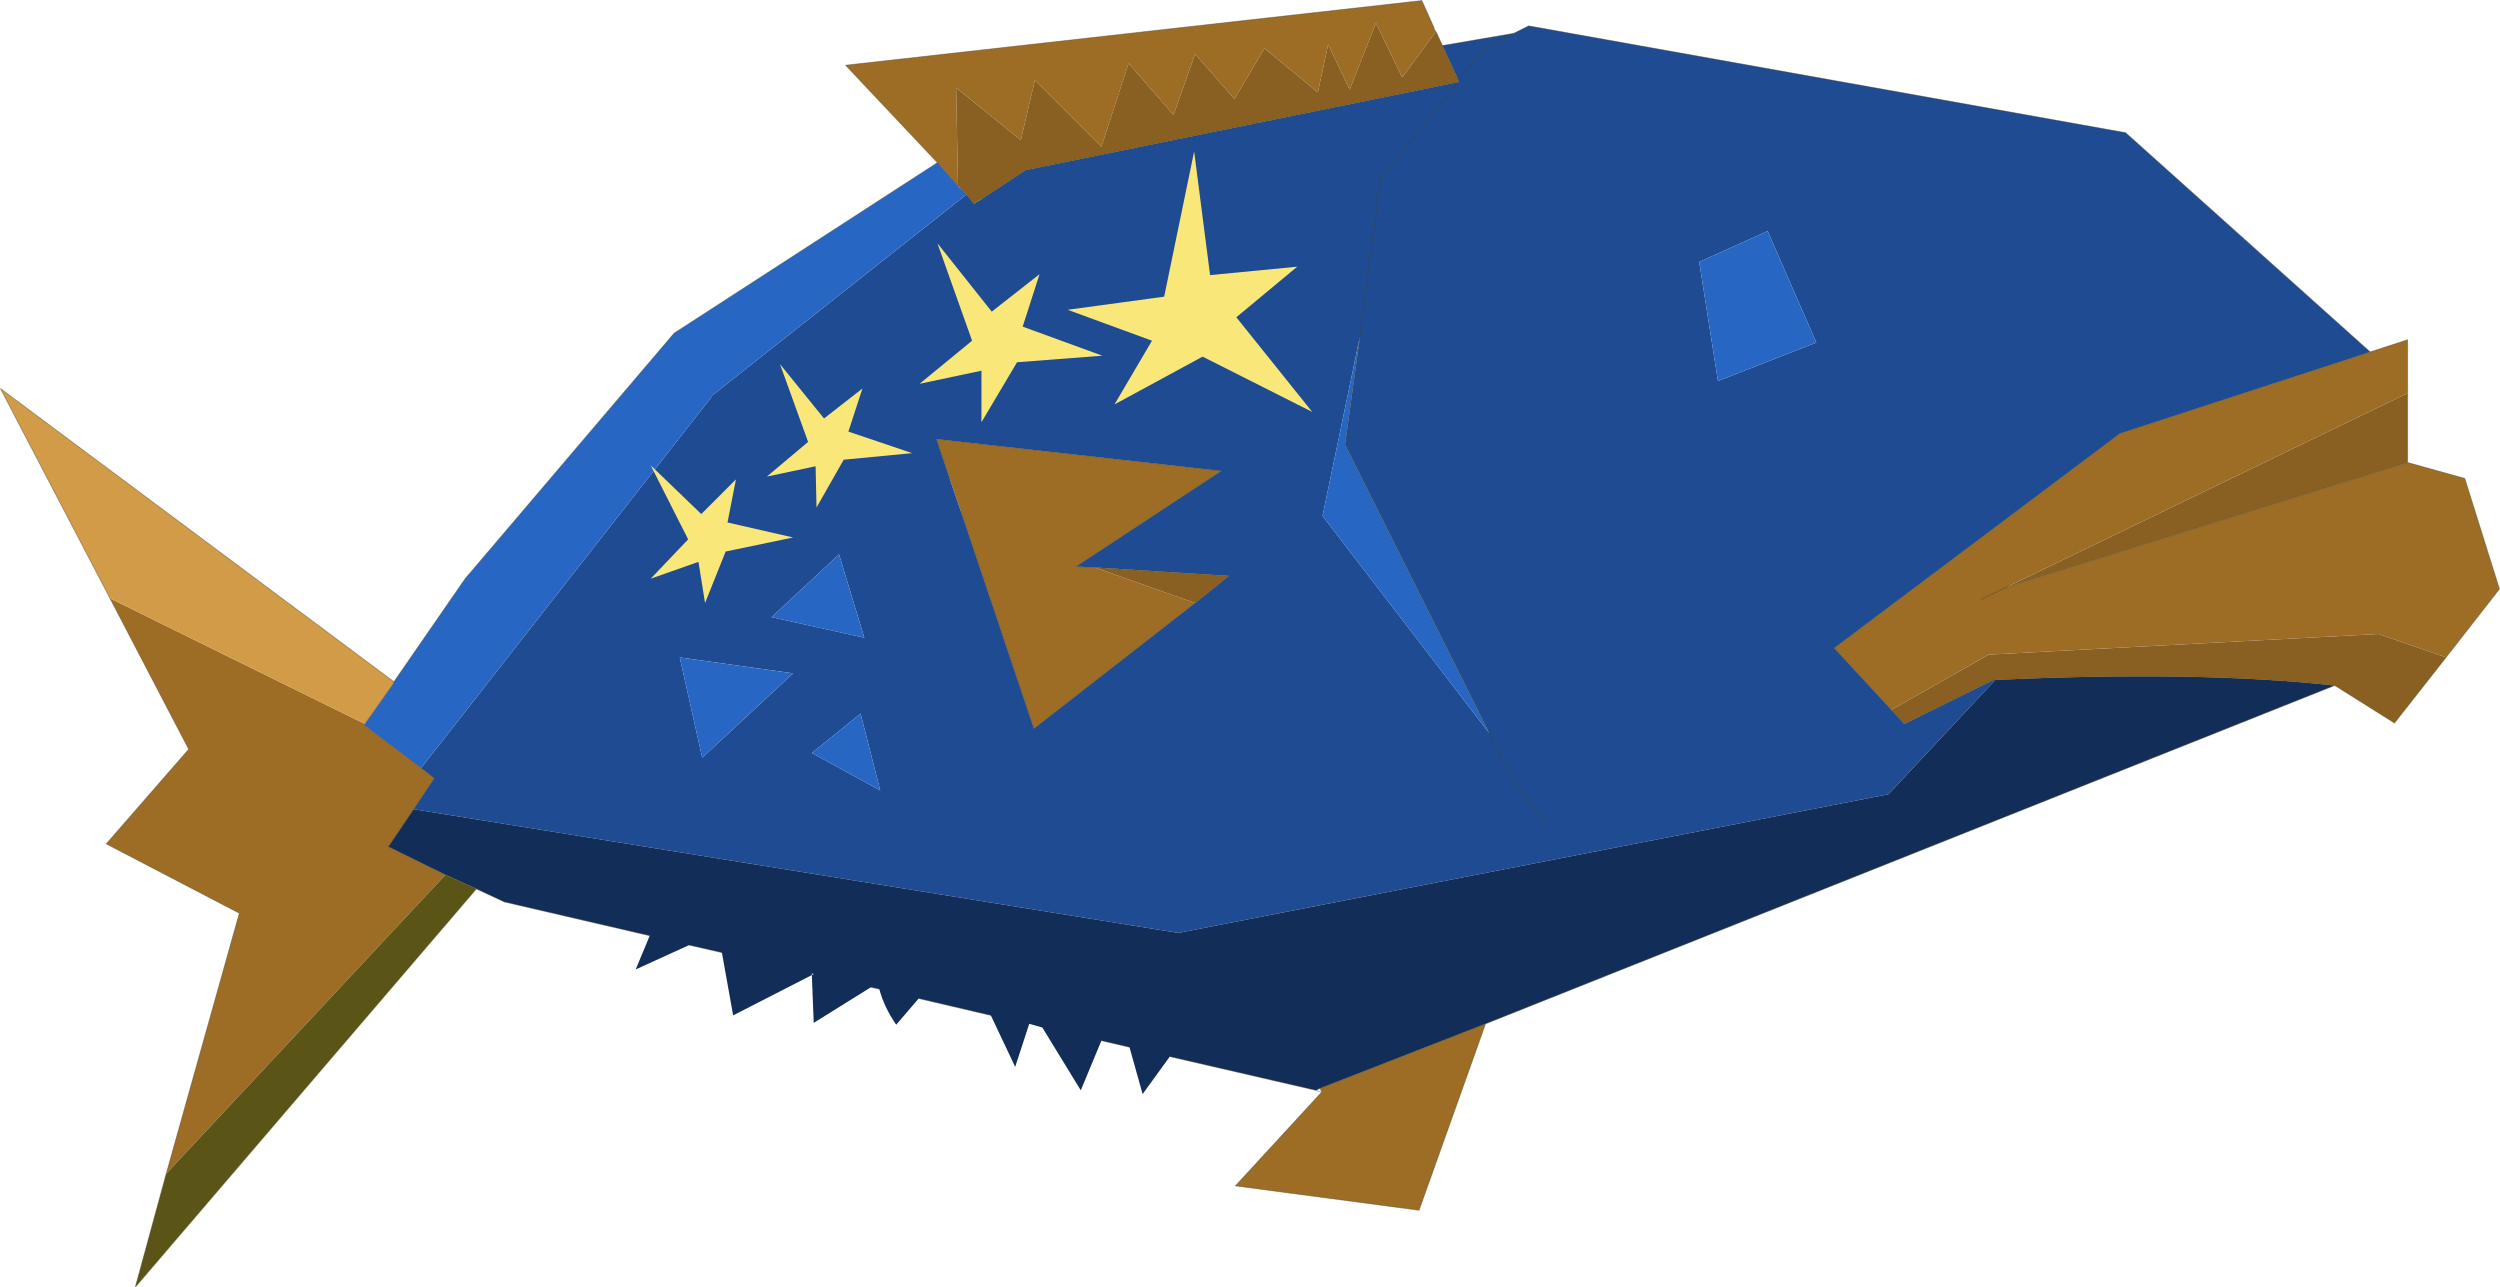 <svg viewBox="0 0 133.4 68.7" xmlns="http://www.w3.org/2000/svg" xmlns:xlink="http://www.w3.org/1999/xlink"><use transform="translate(.02 .03)" width="133.35" height="68.65" xlink:href="#a"/><defs><g id="a"><path d="m230.85 208.8-1.35 2 3.05 1.5-14.9 15.95 3.9-13.9-7.1-3.7 4.4-5.05-4.2-8.05 13.6 6.7-.05.05 3.05 2.3.7.55-1.1 1.65m48.35 14.9 8.85-3.45-3.55 9.95-9.8-1.3 4.6-5-.1-.2m60.1-23-3.6-1.25-20.8 1.1-5.2 2.95-3.05-3.3 15.25-11.45 13.35-4.35 2-.65v2.85l-21.4 10.35-1.35.65 1.35-.65 21.4-6.65 3.05.85 1.85 5.9-2.85 3.65m-54-33.6.1.2-1.8 2.45-1.4-2.9-1.4 3.55-1.15-2.4-.55 2.55-2.85-2.35-1.6 2.7-.05-.05-2.05-2.35-1.15 3.25L269 169l-1.45 4.45-3.55-3.55-.75 3.2-3.45-2.8.1 5.25-1.1-1.25-4.9-5.2 30.75-3.45.65 1.45m-25.85 24.05-.7-2.1 15.2 1.7-7.75 5.1 1 .05 5.35 1.9-8.6 6.7-3.9-11.6-.6-1.75" fill="#9d6d26" fill-rule="evenodd" transform="translate(-208.8 -165.65)"/><path d="m315.25 201.9-.05.05-5.65 6.05-37.9 7.4-40.8-6.6 1.1-1.65-.7-.55 15.5-19.8v-.05l13.6-10.75.4.5h.05v-.05l.35-.2 2.35-1.55 23.1-4.7v-.1l-.85-1.85 3.8-.65.8-.4 31.85 5.7 13.05 11.7-13.35 4.35-15.25 11.45 3.05 3.3.7.75 4.75-2.35h.1m-15.8-22.3 1 6.35 5.25-2.05-2.6-5.95-3.65 1.65m-9.9-12.2-1.65.9-1.3 1.6 1.3-1.6 1.65-.9m-8.2 16.15 1.1-8.4 4.15-5.15-4.15 5.15-1.1 8.4-2 9.6 8.9 11.6-7.7-15.4.8-5.8m9.85 26.05-1.8-2.6-1.15-2.25 1.15 2.25 1.8 2.6m-46.15-8.9 1.2 5.35 4.85-4.5-6.05-.85m9.85-1.05-1.35-4.45-3.6 3.35 4.95 1.1m12.3-3.75-1-.05 7.75-5.1-15.2-1.7.7 2.1.6 1.75 3.9 11.6 8.6-6.7 1.8-1.45-7.15-.45m-11.45 11.9-1.05-4.1-2.6 2.1 3.65 2" fill="#1e4b91" fill-rule="evenodd" transform="translate(-208.8 -165.65)"/><path d="M315.25 201.9q10.9-.5 18.1.3l-45.3 18.05-8.85 3.45-.2.1-7.8-1.8-1.45 2-.7-2.5-1.5-.35-1.1 2.65-2.05-3.35-.7-.2-.75 2.3-1.3-2.75-3.85-.9-1.2 1.4q-.65-.95-.9-1.9l-.45-.1-3.05 1.9-.1-2.55.1-.05-.1-.05v.1l-4.2 2.15-.6-3.35-1.75-.4-2.85 1.3.75-1.8-7.75-1.8-1.5-.7-1.65-.75-3.05-1.5 1.35-2 40.8 6.6 37.9-7.4 5.65-6.05.05-.05" fill="#122e58" fill-rule="evenodd" transform="translate(-208.8 -165.65)"/><path d="M333.35 202.2q-7.2-.8-18.1-.3h-.1l-4.75 2.35-.7-.75 5.2-2.95 20.8-1.1 3.6 1.25-2.75 3.5-3.1-1.95-.1-.05m-17.5-5.25 21.4-10.35v3.7l-21.4 6.65M285.4 167.3l.35.75.85 1.85v.1l-23.1 4.7-2.35 1.55-.35.2-.05.05-.4-.5-.45-.45-.1-5.25 3.45 2.8.75-3.2 3.55 3.55L269 169l2.4 2.75 1.15-3.25 2.05 2.35.05.05 1.6-2.7 2.85 2.35.55-2.55 1.15 2.4 1.4-3.55 1.4 2.9 1.8-2.45m-12.85 30.5-5.35-1.9 7.15.45-1.8 1.45" fill="#896021" fill-rule="evenodd" transform="translate(-208.8 -165.65)"/><path d="m299.45 179.6 3.65-1.65 2.6 5.95-5.25 2.05-1-6.35m-39.55-4.05.45.45-13.6 10.75v.05l-15.5 19.8-3.05-2.3.05-.05 1.55-2.2V202l3.8-5.5 11.15-13.1 14.05-9.1 1.1 1.25m21.45 8-.8 5.8 7.7 15.4-8.9-11.6 2-9.6m-36.3 17.15 6.05.85-4.85 4.5-1.2-5.35m9.85-1.05-4.95-1.1 3.6-3.35 1.35 4.45m.85 8.15-3.65-2 2.6-2.1 1.05 4.1" fill="#2866c4" fill-rule="evenodd" transform="translate(-208.8 -165.65)"/><path d="m260.75 176.5.05-.05v.05h-.05" fill="#e3a75e" fill-rule="evenodd" transform="translate(-208.8 -165.65)"/><path d="M229.8 202v.05l-1.55 2.2-13.6-6.7-5.85-11.2 21 15.65" fill="#d29b48" fill-rule="evenodd" transform="translate(-208.8 -165.65)"/><path d="m232.55 212.3 1.65.75L216 234.3l1.65-6.05 14.9-15.95" fill="#5a5516" fill-rule="evenodd" transform="translate(-208.8 -165.65)"/><path d="M124.55 36.55q-7.2-.8-18.1-.3m-84.4 6.9-1.35 2 3.05 1.5 1.65.75 1.5.7 7.75 1.8m2.1.5 1.75.4m4.8 1.1.1.05m3.05.7.45.1m2.1.5 3.85.9m5.9 1.35 1.5.35m2.15.5 7.8 1.8.2-.1 8.85-3.45 45.3-18.05.1.05 3.1 1.95 2.75-3.5m-29.6 2.8.7.75 4.75-2.35h.1m-.75-4.3 1.35-.65m21.4-10.35V18.1l-2 .65-13.35 4.35-15.25 11.45 3.05 3.3m27.55-16.9v3.7l3.05.85 1.85 5.9-2.85 3.65M76.95 2.4l3.8-.65.8-.4 31.85 5.7 13.05 11.7m2 5.9-21.4 6.65M77.8 4.25l1.3-1.6 1.65-.9m-28.8 9.1.05-.05m.35-.2 2.35-1.55 23.1-4.7v-.1m0 .1L73.65 9.5l-1.1 8.4-.8 5.8 7.7 15.4 1.15 2.25 1.8 2.6M50 8.65l-14.05 9.1-11.15 13.1-3.8 5.5m0 .05-1.55 2.2-.05.05 3.05 2.3.7.55-1.1 1.65m48.45 15.1-4.6 5 9.8 1.3 3.55-9.95m-8.75 3.65-.3-.1" fill="none" stroke="#454427" stroke-linecap="round" stroke-linejoin="round" stroke-opacity=".424" stroke-width=".05"/><path d="m76.6 1.65.35.75.85 1.85m-26.55 5.8.3.3.4.5M50 8.65l-4.9-5.2L75.85 0l.65 1.45M51.1 9.9 50 8.65m-29 27.7v.05m16.95-15.25v-.05m20.45 9.15-1-.05 7.75-5.1-15.2-1.7.7 2.1m.6 1.75 3.9 11.6 8.6-6.7m-5.35-1.9 7.15.45-1.8 1.45m-57.9-.25 4.2 8.05L5.65 45l7.1 3.7-3.9 13.9m-3-30.7L0 20.7l21 15.65m4.4 11.05L7.2 68.65l1.65-6.05" fill="none" stroke="#454427" stroke-linecap="round" stroke-linejoin="round" stroke-opacity=".424" stroke-width=".05"/><path d="m278.8 187.6-5.85-2.95-4.7 2.55 2-3.4-4.5-1.65 5.15-.7 1.6-7.75.85 6.6 4.65-.45-3.25 2.7 4.05 5.05" fill="#fae77a" fill-rule="evenodd" transform="translate(-208.8 -165.65)"/><path d="m260.65 183.8-1.85-5.2 2.9 3.65 2.55-2-.9 2.8 4.25 1.55-4.55.35-1.9 3.2v-2.75l-3.3.7 2.8-2.3M251.9 189.2l-1.5-4.15 2.35 2.9 2.05-1.6-.75 2.3 3.4 1.15-3.65.35-1.45 2.55-.05-2.2-2.6.55 2.2-1.85M245.5 194.4l-2-3.95 2.7 2.6 1.85-1.85-.45 2.3 3.5.8-3.6.75-1.1 2.75-.35-2.2-2.55.9 2-2.1" fill="#fae77a" fill-rule="evenodd" transform="translate(-208.8 -165.65)"/></g></defs></svg>